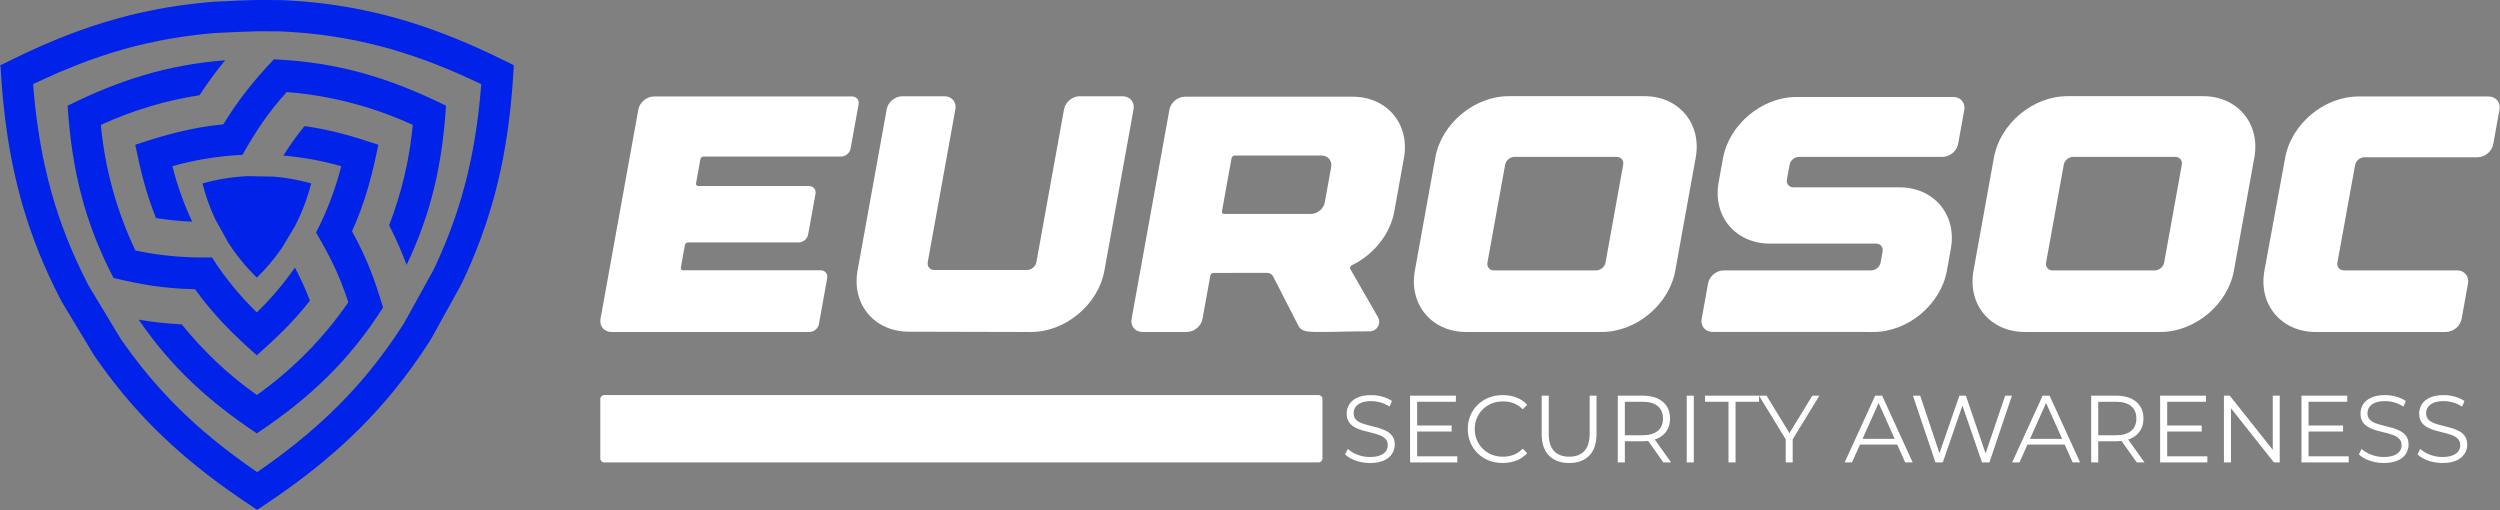 <svg width="5637" height="1150" viewBox="0 0 5637 1150" fill="none" xmlns="http://www.w3.org/2000/svg">
<rect x="0" y="0" width="5637" height="1150" fill="#808080" stroke="none"/>
<path d="M1158.2 157.23C1157.84 158.03 1157.54 158.83 1157.56 159.73C1157.57 160.05 1157.51 160.38 1157.52 160.71C1157.55 166.25 1157.06 171.77 1156.73 177.29C1156.46 181.73 1156.07 186.16 1155.73 190.6C1155.69 191.14 1155.64 191.68 1155.59 192.22C1155.17 197.41 1154.75 202.6 1154.34 207.79C1154.05 211.36 1153.79 214.93 1153.47 218.5C1153.17 221.85 1152.81 225.19 1152.47 228.54C1152.21 231.13 1151.94 233.72 1151.69 236.31C1151.39 239.33 1151.13 242.36 1150.81 245.38C1150.51 248.18 1150.14 250.98 1149.81 253.78C1149.57 255.83 1149.35 257.88 1149.1 259.92C1148.25 266.81 1147.41 273.7 1146.51 280.59C1145.6 287.58 1144.68 294.57 1143.64 301.55C1142.51 309.17 1141.22 316.76 1140.02 324.37C1138.39 334.77 1136.51 345.12 1134.53 355.45C1127.35 392.86 1118.49 429.87 1107.69 466.4C1090.6 524.25 1068.9 580.34 1043.12 634.87C1041.36 638.6 1039.48 642.26 1037.48 645.87C1016.42 683.95 995.37 722.02 974.33 760.11C972.65 763.15 970.88 766.14 969.01 769.06C944.22 807.76 917.46 845.03 888.4 880.65C865.46 908.76 841.22 935.7 815.68 961.48C777.27 1000.25 736.22 1036.04 693.08 1069.44C663.8 1092.1 633.68 1113.6 602.92 1134.2C596.25 1138.67 589.56 1143.12 582.88 1147.57C582.07 1148.11 581.25 1148.64 580.41 1149.14C580.02 1149.37 579.57 1149.34 579.17 1149.12C578.7 1148.86 578.23 1148.57 577.78 1148.27C555.72 1133.61 533.74 1118.85 512.21 1103.43C481.22 1081.24 451.03 1058.02 421.91 1033.41C398.35 1013.5 375.57 992.75 353.62 971.07C314.08 932.02 277.69 890.23 244.26 845.84C233.62 831.71 223.29 817.35 213.25 802.77C212.27 801.34 211.33 799.87 210.44 798.39C186.96 759.46 163.48 720.52 140.01 681.58C139.06 680 138.16 678.39 137.3 676.76C119.01 641.73 102.43 605.91 87.68 569.24C72.9 532.48 60.07 495.04 49.25 456.93C43.03 435.02 37.46 412.94 32.55 390.69C30.12 379.68 27.8 368.64 25.68 357.56C23.96 348.61 22.41 339.64 20.85 330.66C19.57 323.29 18.34 315.9 17.2 308.51C16.16 301.76 15.24 294.98 14.31 288.21C13.4 281.55 12.53 274.88 11.69 268.2C11 262.71 10.36 257.22 9.74 251.72C9.06 245.68 8.43 239.64 7.8 233.6C7.23 228.1 6.65 222.59 6.13 217.08C5.79 213.52 5.55 209.94 5.25 206.37C4.92 202.48 4.58 198.59 4.25 194.69C4.21 194.26 4.16 193.83 4.14 193.39C3.84 188.95 3.56 184.51 3.25 180.07C2.93 175.52 2.58 170.98 2.25 166.43C2.21 165.89 2.18 165.35 2.15 164.8C1.87 160.14 1.6 155.48 1.32 150.83C1.29 150.4 1.25 149.96 1.18 149.54C1.06 148.85 0.64 148.37 0 148.1C0 147.88 0 147.67 0 147.45C1.66 146.91 3.2 146.12 4.76 145.35C21.67 136.96 38.59 128.59 55.68 120.57C87.11 105.81 118.95 91.99 151.33 79.44C189.28 64.73 227.83 51.82 267.1 41.07C283.21 36.66 299.4 32.55 315.7 28.94C324.28 27.04 332.86 25.17 341.46 23.39C347.62 22.12 353.81 20.99 360 19.85C365.55 18.82 371.1 17.82 376.65 16.87C381.35 16.07 386.07 15.36 390.79 14.62C394.11 14.1 397.44 13.6 400.76 13.1C404.52 12.54 408.27 11.98 412.03 11.47C416.01 10.93 419.99 10.44 423.97 9.95C429.03 9.32 434.09 8.71 439.15 8.11C441.63 7.82 444.11 7.56 446.59 7.28C449.83 6.93 453.06 6.56 456.3 6.24C459.43 5.93 462.57 5.67 465.7 5.39C468.29 5.16 470.89 4.92 473.48 4.68C477.05 4.36 480.61 3.94 484.18 3.74C490.14 3.41 496.11 3.23 502.07 2.99C504.46 2.9 506.85 2.86 509.23 2.75C512.59 2.6 515.95 2.4 519.31 2.23C520.18 2.19 521.05 2.16 521.91 2.11C527.44 1.8 532.96 1.37 538.49 1.19C546.41 0.94 554.33 0.8 562.25 0.45C565.94 0.28 569.63 0.26 573.32 0.15C574.4 0.12 578.76 0.06 578.76 0.06L599.89 0C599.89 0 604.43 0.04 605.41 0.04C611.6 0.08 617.78 0.23 623.97 0.15C633.86 0.01 643.71 0.8 653.57 1.16C653.79 1.17 654 1.19 654.22 1.2C658.98 1.54 663.74 1.89 668.5 2.22C672.83 2.52 677.16 2.81 681.49 3.1C681.71 3.11 681.92 3.14 682.14 3.16C685.7 3.5 689.27 3.85 692.83 4.17C696.18 4.47 699.53 4.73 702.88 5.04C705.26 5.26 707.63 5.51 710 5.77C712.91 6.1 715.82 6.46 718.72 6.79C723.25 7.31 727.78 7.78 732.3 8.34C736.39 8.85 740.47 9.45 744.55 10.01C749.81 10.74 755.09 11.39 760.34 12.21C767.73 13.36 775.11 14.58 782.49 15.85C790.29 17.19 798.09 18.54 805.86 20.05C816.82 22.18 827.75 24.48 838.64 26.93C855.78 30.79 872.81 35.05 889.75 39.72C927.93 50.25 965.45 62.78 1002.42 76.99C1037.26 90.39 1071.48 105.22 1105.25 121.1C1122.33 129.13 1139.23 137.52 1156.15 145.88C1156.82 146.21 1157.53 146.49 1158.22 146.79C1158.2 150.28 1158.2 153.76 1158.2 157.23ZM1084.77 194.08C1084.75 194.08 1084.73 194.08 1084.72 194.08C1084.78 193 1084.85 191.91 1084.91 190.83C1084.95 190.12 1084.69 189.55 1084.05 189.21C1083.18 188.76 1082.3 188.34 1081.42 187.92C1067.79 181.46 1054.11 175.14 1040.31 169.04C1005.07 153.47 969.31 139.23 932.83 126.83C908.9 118.69 884.73 111.34 860.29 104.9C840.78 99.76 821.15 95.15 801.37 91.14C791.59 89.16 781.79 87.3 771.96 85.59C764.59 84.31 757.19 83.19 749.79 82.07C743.79 81.16 737.77 80.35 731.75 79.5C729.39 79.17 727.03 78.82 724.66 78.51C722.4 78.21 720.14 77.94 717.88 77.69C715.18 77.39 712.49 77.11 709.79 76.82C707.63 76.59 705.48 76.34 703.32 76.1C700.3 75.77 697.29 75.4 694.26 75.11C690.8 74.78 687.34 74.56 683.88 74.22C678.7 73.71 673.51 73.23 668.31 72.96C667.88 72.94 667.44 72.9 667.01 72.87C662.03 72.51 657.06 72.1 652.07 71.81C646.22 71.47 640.36 71.23 634.51 70.95C634.08 70.93 633.65 70.87 633.21 70.85C631.69 70.78 630.18 70.66 628.66 70.66C614.33 70.6 600 70.53 585.67 70.51C581.33 70.5 576.99 70.61 572.65 70.7C570.81 70.74 568.97 70.92 567.12 70.98C560.72 71.17 554.32 71.23 547.92 71.57C542.29 71.87 536.64 71.83 531 72.26C527 72.57 522.98 72.63 518.97 72.88C512.15 73.29 505.31 73.46 498.48 73.76C493.71 73.97 488.94 74.24 484.17 74.49C483.74 74.51 483.31 74.57 482.87 74.61C479.09 74.96 475.31 75.31 471.53 75.66C468.4 75.95 465.26 76.22 462.13 76.52C459.97 76.73 457.81 76.96 455.66 77.2C452.86 77.52 450.06 77.87 447.26 78.19C442.73 78.71 438.2 79.18 433.68 79.75C429.59 80.26 425.51 80.87 421.43 81.44C416.17 82.17 410.89 82.85 405.64 83.66C399.53 84.6 393.43 85.62 387.34 86.67C379.54 88.02 371.73 89.34 363.96 90.85C353 92.98 342.07 95.28 331.17 97.74C315.09 101.38 299.1 105.38 283.22 109.79C245.98 120.12 209.42 132.46 173.44 146.54C147.27 156.79 121.46 167.86 95.95 179.65C89.45 182.65 82.99 185.75 76.5 188.76C75.27 189.33 74.58 190.07 74.77 191.51C74.91 192.58 74.92 193.67 75.01 194.76C75.15 196.49 75.31 198.22 75.46 199.95C75.74 203.19 76 206.44 76.28 209.68C76.5 212.17 76.74 214.65 76.99 217.13C77.31 220.37 77.66 223.6 77.99 226.84C78.29 229.86 78.55 232.89 78.88 235.91C79.41 240.65 79.99 245.39 80.55 250.13C81.07 254.55 81.52 258.97 82.1 263.38C83.05 270.59 84.05 277.78 85.09 284.98C86.22 292.82 87.33 300.66 88.62 308.47C90.17 317.89 91.88 327.28 93.57 336.67C95.7 348.52 98.15 360.31 100.7 372.07C105.29 393.17 110.52 414.1 116.35 434.88C125.59 467.8 136.44 500.18 148.84 532.04C163.57 569.89 180.45 606.77 199.17 642.8C199.87 644.15 200.62 645.47 201.41 646.77C224.15 684.5 246.9 722.23 269.66 759.96C270.72 761.72 271.86 763.45 273.03 765.15C280.82 776.39 288.79 787.5 296.96 798.47C328.2 840.42 362.23 879.96 399.25 916.91C425.93 943.55 453.97 968.68 483.17 992.52C513.46 1017.25 544.85 1040.49 577.05 1062.67C577.68 1063.1 578.3 1063.53 578.95 1063.93C579.56 1064.31 580.19 1064.27 580.79 1063.88C581.43 1063.47 582.05 1063.03 582.68 1062.6C612.09 1042.32 640.83 1021.14 668.68 998.76C701.88 972.08 733.65 943.81 763.71 913.62C788.7 888.52 812.38 862.24 834.73 834.77C861.82 801.47 886.76 766.64 909.88 730.48C910.76 729.11 911.58 727.7 912.37 726.28C933.06 688.87 953.73 651.45 974.43 614.04C976.74 609.86 978.9 605.61 980.93 601.28C1004.49 551 1024.42 499.34 1040.11 446.06C1045.78 426.81 1050.91 407.42 1055.49 387.88C1057.92 377.53 1060.2 367.15 1062.34 356.74C1063.82 349.52 1065.17 342.26 1066.53 335.02C1067.55 329.58 1068.53 324.14 1069.47 318.69C1070.26 314.09 1070.99 309.49 1071.72 304.88C1072.46 300.17 1073.17 295.45 1073.87 290.72C1074.47 286.64 1075.06 282.56 1075.63 278.48C1076.15 274.72 1076.63 270.95 1077.12 267.19C1077.68 262.89 1078.27 258.59 1078.78 254.28C1079.33 249.65 1079.81 245.01 1080.31 240.37C1080.56 238.11 1080.81 235.84 1081.06 233.58C1081.39 230.56 1081.74 227.54 1082.03 224.52C1082.35 221.28 1082.61 218.04 1082.9 214.79C1083.14 212.09 1083.4 209.39 1083.64 206.69C1084.02 202.51 1084.39 198.3 1084.77 194.08Z" fill="#0022E9"/>
<path d="M698.797 677.98C661.867 725.22 623.437 761.81 579.047 801.11C525.857 753.99 481.807 710.62 439.847 652.12C371.097 650.65 320.787 642.2 256.007 626.76C189.837 500.11 161.647 379.9 152.477 238.35C269.207 180.64 376.867 146.13 507.617 135.89C486.917 161.06 467.707 187.34 449.957 214.68C373.797 226.47 298.867 248.8 227.397 281.64C236.667 380.93 263.407 476.65 305.337 564.86C356.647 575.7 406.547 580.62 458.377 580.58L477.937 580.51C506.737 625.47 540.637 667.11 579.047 704.5C611.007 673.5 639.767 639.57 665.037 603.34C677.817 627.5 689.096 652.43 698.797 677.98ZM686.657 284.27C746.027 292.62 796.937 307.61 853.147 326.39C838.937 396.02 823.427 455.86 793.737 521.44C826.857 581.74 844.637 629.51 863.697 693.33C787.087 813.93 697.057 898.49 579.057 977.19C470.727 904.94 387.017 828.97 312.767 720.86C326.727 723.17 340.737 725.16 354.777 726.79C373.087 728.92 391.427 730.45 409.817 731.41C458.127 791.48 514.927 845.19 579.107 890.67C660.457 832.99 729.937 761.99 785.407 681.56C764.857 618.58 744.067 578.17 712.637 524.26C737.177 476.83 756.297 426.66 769.457 374.68C726.627 362.52 682.887 354.57 638.877 350.8C653.417 327.65 669.337 305.43 686.657 284.27ZM351.797 491.65C329.337 436.06 316.867 384.48 305.017 326.39C372.447 303.88 432.007 287.41 503.647 280.32C536.927 225.44 573.647 180.21 617.527 133.8C760.317 139.81 878.497 175.5 1005.68 238.35C997.287 368.3 973.317 478.79 916.837 597.14C911.847 583.89 906.547 570.76 900.977 557.78C893.657 540.88 885.817 524.23 877.457 507.82C905.287 435.96 923.417 359.91 930.727 281.6C840.097 239.99 743.847 215.27 646.497 207.49C602.187 256.77 577.637 294.98 546.637 349.14C493.297 351.61 440.277 360.14 388.687 374.72C399.557 417.89 414.557 459.77 433.297 499.76C405.987 498.74 378.777 496.04 351.797 491.65Z" fill="#0022E9"/>
<path d="M701.627 413.61C698.717 425.11 695.347 436.47 691.547 447.68C691.197 448.7 690.857 449.71 690.497 450.73C690.317 451.24 690.147 451.75 689.967 452.25C689.607 453.26 689.247 454.28 688.887 455.29C688.527 456.3 688.157 457.31 687.787 458.32C681.297 475.97 673.697 493.2 665.057 509.89L635.267 559.69L634.437 560.79C618.167 584.11 599.657 605.95 579.087 625.9C554.357 601.83 532.547 575.03 514.007 546.09L485.257 494.12C473.197 468.38 463.537 441.43 456.547 413.64C489.757 404.25 523.887 398.76 558.217 397.17L617.577 398.24C645.907 400.67 674.057 405.79 701.627 413.61Z" fill="#0022E9"/>
<path d="M3088.71 1043.96C3077.53 1043.96 3066.81 1042.13 3056.56 1038.48C3046.31 1034.82 3038.39 1030.13 3032.8 1024.4L3039.04 1012.14C3044.34 1017.3 3051.48 1021.64 3060.44 1025.15C3069.4 1028.66 3078.83 1030.42 3088.72 1030.42C3098.18 1030.42 3105.89 1029.24 3111.84 1026.87C3117.79 1024.5 3122.16 1021.32 3124.96 1017.3C3127.76 1013.29 3129.15 1008.84 3129.15 1003.97C3129.15 998.09 3127.46 993.36 3124.1 989.78C3120.73 986.2 3116.32 983.37 3110.88 981.29C3105.43 979.21 3099.41 977.38 3092.82 975.81C3086.22 974.23 3079.63 972.55 3073.04 970.76C3066.44 968.97 3060.39 966.57 3054.87 963.55C3049.35 960.54 3044.9 956.56 3041.54 951.62C3038.17 946.67 3036.49 940.19 3036.49 932.16C3036.49 924.71 3038.46 917.86 3042.4 911.62C3046.34 905.38 3052.4 900.37 3060.57 896.57C3068.74 892.77 3079.2 890.87 3091.96 890.87C3100.42 890.87 3108.8 892.05 3117.12 894.42C3125.43 896.79 3132.6 900.05 3138.62 904.2L3133.24 916.89C3126.79 912.59 3119.94 909.44 3112.7 907.43C3105.46 905.42 3098.47 904.42 3091.73 904.42C3082.7 904.42 3075.24 905.64 3069.37 908.08C3063.49 910.52 3059.16 913.78 3056.36 917.86C3053.56 921.95 3052.17 926.57 3052.17 931.73C3052.17 937.61 3053.85 942.34 3057.22 945.92C3060.59 949.51 3065.03 952.3 3070.55 954.31C3076.07 956.32 3082.12 958.11 3088.72 959.69C3095.31 961.27 3101.87 962.99 3108.4 964.85C3114.92 966.72 3120.94 969.12 3126.46 972.06C3131.98 975 3136.42 978.91 3139.79 983.78C3143.16 988.65 3144.84 995.03 3144.84 1002.92C3144.84 1010.23 3142.83 1017 3138.82 1023.24C3134.8 1029.48 3128.68 1034.5 3120.43 1038.29C3112.18 1042.06 3101.61 1043.96 3088.71 1043.96Z" fill="white"/>
<path d="M3195.36 1028.9H3285.89V1042.66H3179.45V892.14H3282.67V905.9H3195.37V1028.9H3195.36ZM3193.64 959.45H3273.2V973H3193.64V959.45Z" fill="white"/>
<path d="M3388.24 1043.96C3376.91 1043.96 3366.45 1042.06 3356.85 1038.26C3347.24 1034.46 3338.93 1029.12 3331.91 1022.24C3324.89 1015.36 3319.4 1007.26 3315.46 997.94C3311.52 988.62 3309.55 978.45 3309.55 967.4C3309.55 956.36 3311.52 946.19 3315.46 936.87C3319.4 927.55 3324.92 919.45 3332.02 912.57C3339.12 905.69 3347.47 900.35 3357.07 896.55C3366.67 892.75 3377.14 890.85 3388.46 890.85C3399.35 890.85 3409.6 892.68 3419.21 896.33C3428.81 899.99 3436.91 905.47 3443.51 912.78L3433.4 922.89C3427.23 916.58 3420.42 912.03 3412.97 909.24C3405.51 906.44 3397.49 905.05 3388.89 905.05C3379.86 905.05 3371.47 906.59 3363.73 909.67C3355.99 912.76 3349.25 917.13 3343.52 922.79C3337.78 928.46 3333.3 935.05 3330.08 942.57C3326.85 950.1 3325.24 958.37 3325.24 967.41C3325.24 976.44 3326.85 984.72 3330.08 992.25C3333.31 999.78 3337.78 1006.37 3343.52 1012.03C3349.25 1017.69 3355.99 1022.07 3363.73 1025.15C3371.47 1028.23 3379.86 1029.77 3388.89 1029.77C3397.49 1029.77 3405.52 1028.34 3412.97 1025.47C3420.42 1022.6 3427.23 1018.02 3433.4 1011.71L3443.51 1021.82C3436.91 1029.13 3428.81 1034.65 3419.21 1038.38C3409.59 1042.1 3399.27 1043.96 3388.24 1043.96Z" fill="white"/>
<path d="M3538.12 1043.96C3518.91 1043.96 3503.79 1038.44 3492.75 1027.4C3481.71 1016.36 3476.19 1000.02 3476.19 978.37V892.14H3492.1V977.72C3492.1 995.5 3496.11 1008.61 3504.14 1017.07C3512.17 1025.53 3523.49 1029.76 3538.11 1029.76C3552.87 1029.76 3564.27 1025.53 3572.3 1017.07C3580.33 1008.61 3584.34 995.5 3584.34 977.72V892.14H3599.82V978.37C3599.82 1000.02 3594.34 1016.36 3583.37 1027.4C3572.42 1038.44 3557.33 1043.96 3538.12 1043.96Z" fill="white"/>
<path d="M3647.79 1042.67V892.15H3704.13C3716.89 892.15 3727.85 894.19 3737.03 898.28C3746.2 902.37 3753.26 908.25 3758.21 915.91C3763.16 923.58 3765.63 932.86 3765.63 943.76C3765.63 954.37 3763.16 963.51 3758.21 971.18C3753.26 978.85 3746.2 984.73 3737.03 988.81C3727.85 992.9 3716.89 994.94 3704.13 994.94H3656.61L3663.71 987.63V1042.68H3647.79V1042.67ZM3663.7 988.91L3656.6 981.38H3703.69C3718.74 981.38 3730.17 978.08 3737.99 971.49C3745.8 964.9 3749.71 955.65 3749.71 943.75C3749.71 931.71 3745.8 922.39 3737.99 915.8C3730.17 909.21 3718.74 905.91 3703.69 905.91H3656.6L3663.7 898.38V988.91ZM3750.58 1042.67L3711.87 988.05H3729.07L3767.99 1042.67H3750.58Z" fill="white"/>
<path d="M3803.26 1042.67V892.15H3819.17V1042.67H3803.26Z" fill="white"/>
<path d="M3897.44 1042.67V905.9H3844.54V892.14H3966.25V905.9H3913.35V1042.66H3897.44V1042.67Z" fill="white"/>
<path d="M4026.46 1042.67V986.76L4030.12 996.65L3966.25 892.14H3983.24L4039.36 983.96H4030.33L4086.45 892.14H4102.36L4038.49 996.65L4042.15 986.76V1042.67H4026.46Z" fill="white"/>
<path d="M4159.34 1042.67L4228.15 892.15H4243.85L4312.66 1042.67H4295.89L4232.67 901.39H4239.12L4175.9 1042.67H4159.34ZM4186.43 1002.46L4191.16 989.56H4278.68L4283.41 1002.46H4186.43Z" fill="white"/>
<path d="M4364.05 1042.67L4313.3 892.15H4329.64L4377.16 1033.86H4368.99L4418.02 892.15H4432.64L4481.02 1033.86H4473.28L4521.23 892.15H4536.5L4485.75 1042.67H4468.98L4422.75 908.27H4427.05L4380.6 1042.67H4364.05Z" fill="white"/>
<path d="M4536.95 1042.67L4605.76 892.15H4621.46L4690.27 1042.67H4673.5L4610.28 901.39H4616.73L4553.51 1042.67H4536.95ZM4564.04 1002.46L4568.77 989.56H4656.29L4661.02 1002.46H4564.04Z" fill="white"/>
<path d="M4715.2 1042.67V892.15H4771.54C4784.3 892.15 4795.26 894.19 4804.44 898.28C4813.61 902.37 4820.67 908.25 4825.62 915.91C4830.57 923.58 4833.04 932.86 4833.04 943.76C4833.04 954.37 4830.57 963.51 4825.62 971.18C4820.67 978.85 4813.61 984.73 4804.44 988.81C4795.26 992.9 4784.3 994.94 4771.54 994.94H4724.02L4731.12 987.63V1042.68H4715.2V1042.67ZM4731.11 988.91L4724.01 981.38H4771.1C4786.15 981.38 4797.58 978.08 4805.4 971.49C4813.21 964.9 4817.12 955.65 4817.12 943.75C4817.12 931.71 4813.21 922.39 4805.4 915.8C4797.58 909.21 4786.15 905.91 4771.1 905.91H4724.01L4731.11 898.38V988.91ZM4817.99 1042.67L4779.28 988.05H4796.48L4835.4 1042.67H4817.99Z" fill="white"/>
<path d="M4886.59 1028.9H4977.12V1042.66H4870.68V892.14H4973.9V905.9H4886.6V1028.9H4886.59ZM4884.87 959.45H4964.43V973H4884.87V959.45Z" fill="white"/>
<path d="M5014.54 1042.67V892.15H5027.66L5131.52 1022.89H5124.64V892.15H5140.34V1042.67H5127.22L5023.57 911.93H5030.45V1042.67H5014.54Z" fill="white"/>
<path d="M5205.27 1028.9H5295.8V1042.66H5189.36V892.14H5292.58V905.9H5205.28V1028.9H5205.27ZM5203.55 959.45H5283.11V973H5203.55V959.45Z" fill="white"/>
<path d="M5374.71 1043.96C5363.53 1043.96 5352.81 1042.13 5342.56 1038.48C5332.31 1034.82 5324.39 1030.13 5318.8 1024.4L5325.04 1012.14C5330.34 1017.3 5337.48 1021.64 5346.44 1025.15C5355.4 1028.66 5364.83 1030.42 5374.72 1030.42C5384.18 1030.42 5391.89 1029.24 5397.84 1026.87C5403.79 1024.5 5408.16 1021.32 5410.96 1017.3C5413.76 1013.29 5415.15 1008.84 5415.15 1003.97C5415.15 998.09 5413.46 993.36 5410.1 989.78C5406.73 986.2 5402.32 983.37 5396.88 981.29C5391.43 979.21 5385.41 977.38 5378.82 975.81C5372.22 974.23 5365.63 972.55 5359.04 970.76C5352.44 968.97 5346.39 966.57 5340.87 963.55C5335.35 960.54 5330.9 956.56 5327.54 951.62C5324.17 946.67 5322.49 940.19 5322.49 932.16C5322.49 924.71 5324.46 917.86 5328.4 911.62C5332.34 905.38 5338.4 900.37 5346.57 896.57C5354.74 892.77 5365.2 890.87 5377.96 890.87C5386.42 890.87 5394.8 892.05 5403.12 894.42C5411.43 896.79 5418.6 900.05 5424.62 904.2L5419.24 916.89C5412.79 912.59 5405.94 909.44 5398.7 907.43C5391.46 905.42 5384.47 904.42 5377.73 904.42C5368.7 904.42 5361.24 905.64 5355.37 908.08C5349.49 910.52 5345.16 913.78 5342.36 917.86C5339.56 921.95 5338.17 926.57 5338.17 931.73C5338.17 937.61 5339.85 942.34 5343.22 945.92C5346.59 949.51 5351.03 952.3 5356.55 954.31C5362.07 956.32 5368.12 958.11 5374.72 959.69C5381.31 961.27 5387.87 962.99 5394.4 964.85C5400.92 966.72 5406.94 969.12 5412.46 972.06C5417.98 975 5422.42 978.91 5425.79 983.78C5429.16 988.65 5430.84 995.03 5430.84 1002.92C5430.84 1010.23 5428.83 1017 5424.82 1023.24C5420.8 1029.48 5414.68 1034.5 5406.43 1038.29C5398.18 1042.06 5387.61 1043.96 5374.71 1043.96Z" fill="white"/>
<path d="M5506.96 1043.96C5495.78 1043.96 5485.06 1042.13 5474.81 1038.48C5464.56 1034.82 5456.64 1030.13 5451.05 1024.4L5457.29 1012.14C5462.59 1017.3 5469.73 1021.64 5478.69 1025.15C5487.65 1028.66 5497.08 1030.42 5506.97 1030.42C5516.43 1030.42 5524.14 1029.24 5530.09 1026.87C5536.04 1024.5 5540.41 1021.32 5543.21 1017.3C5546.01 1013.29 5547.4 1008.84 5547.4 1003.97C5547.4 998.09 5545.71 993.36 5542.35 989.78C5538.98 986.2 5534.57 983.37 5529.13 981.29C5523.68 979.21 5517.66 977.38 5511.07 975.81C5504.47 974.23 5497.88 972.55 5491.29 970.76C5484.69 968.97 5478.64 966.57 5473.12 963.55C5467.6 960.54 5463.15 956.56 5459.79 951.62C5456.42 946.67 5454.74 940.19 5454.74 932.16C5454.74 924.71 5456.71 917.86 5460.65 911.62C5464.59 905.38 5470.65 900.37 5478.82 896.57C5486.99 892.77 5497.45 890.87 5510.21 890.87C5518.67 890.87 5527.05 892.05 5535.37 894.42C5543.68 896.79 5550.85 900.05 5556.87 904.2L5551.49 916.89C5545.04 912.59 5538.19 909.44 5530.95 907.43C5523.71 905.42 5516.72 904.42 5509.98 904.42C5500.95 904.42 5493.49 905.64 5487.62 908.08C5481.74 910.52 5477.4 913.78 5474.61 917.86C5471.81 921.95 5470.42 926.57 5470.42 931.73C5470.42 937.61 5472.1 942.34 5475.47 945.92C5478.84 949.51 5483.28 952.3 5488.8 954.31C5494.32 956.32 5500.37 958.11 5506.97 959.69C5513.56 961.27 5520.12 962.99 5526.65 964.85C5533.17 966.72 5539.19 969.12 5544.71 972.06C5550.23 975 5554.67 978.91 5558.04 983.78C5561.41 988.65 5563.09 995.03 5563.09 1002.92C5563.09 1010.23 5561.08 1017 5557.07 1023.24C5553.05 1029.48 5546.93 1034.5 5538.68 1038.29C5530.43 1042.06 5519.86 1043.96 5506.96 1043.96Z" fill="white"/>
<path d="M1362.36 1042.67H2973.07C2977.94 1042.67 2981.88 1038.72 2981.88 1033.86V899.67C2981.88 894.8 2977.93 890.86 2973.07 890.86H1362.36C1357.49 890.86 1353.55 894.81 1353.55 899.67V1033.86C1353.55 1038.72 1357.5 1042.67 1362.36 1042.67Z" fill="white"/>
<path d="M1378.77 748.52C1362.17 748.53 1351.12 735.3 1354.01 719.04L1439.31 247.02C1442.26 230.76 1458.1 217.52 1474.64 217.52H1921.18C1931.1 217.52 1937.72 225.48 1935.96 235.18L1917.86 335.18C1916.11 344.97 1906.6 352.92 1896.68 352.92H1586.31C1583.01 352.92 1579.84 355.59 1579.27 358.84L1569.42 413.52C1568.85 416.76 1571.05 419.44 1574.35 419.44H1823.98C1833.9 419.44 1840.52 427.32 1838.76 437.1L1822.14 528.93C1820.39 538.64 1810.88 546.6 1800.96 546.6H1551.33C1548.02 546.6 1544.85 549.27 1544.29 552.52L1535.07 603.54C1534.5 606.78 1536.68 609.46 1540 609.46H1850.36C1860.28 609.46 1866.9 617.34 1865.14 627.12L1846.49 730.86C1844.73 740.56 1835.23 748.52 1825.3 748.52H1378.77Z" fill="white"/>
<path d="M2531.26 217.01C2547.79 217.01 2558.84 230.17 2555.96 246.35L2490.16 610.41C2476.37 686.85 2402.04 748.78 2324.35 748.56L2309.22 748.48C2309.07 748.48 2308.94 748.56 2308.79 748.56L2048.89 747.92C1971.47 747.72 1919.89 685.91 1933.68 609.78L1999.34 246.42C2002.29 230.16 2018.07 217.01 2034.61 217.01H2129.61C2146.15 217.01 2157.14 230.17 2154.17 246.42L2091.88 591.13C2090.12 600.91 2096.73 608.79 2106.66 608.79H2315.69C2325.61 608.79 2335.12 600.9 2336.87 591.13L2399.16 246.42C2402.11 230.16 2417.88 217.01 2434.43 217.01H2531.26Z" fill="white"/>
<path d="M2576.16 748.53C2559.62 748.53 2548.57 735.37 2551.53 719.11L2636.76 247.45C2639.71 231.2 2655.49 218.04 2672.02 218.04H3049.95C3127.64 218.04 3179.44 279.97 3165.58 356.4L3143.83 476.96C3134.33 529.38 3096.26 574.71 3048.19 598.07C3044.74 599.77 3042.97 603.64 3044.6 606.52L3106.89 714.94C3115.12 729.58 3104.85 747.1 3088.1 747.1C3036.03 747.1 3003.72 748.73 2982.46 748.44C2946.15 749.01 2934.11 747.45 2927.5 734.29L2870.49 623.05C2868.02 618.2 2863.02 615.24 2857.04 615.24L2736.07 615.38C2732.77 615.38 2729.6 618.06 2729.03 621.3L2711.37 719.12C2708.42 735.38 2692.65 748.53 2676.1 748.53H2576.17H2576.16ZM2755.27 476.52C2754.71 479.82 2756.89 482.44 2760.19 482.44H2955.76C2970.48 482.44 2984.48 470.68 2987.16 456.25L3001.51 376.94C3004.12 362.44 2994.34 350.69 2979.56 350.69H2783.98C2780.68 350.69 2777.51 353.37 2776.94 356.6L2755.27 476.52Z" fill="white"/>
<path d="M3823.52 355.12L3777.42 610.24C3763.63 686.61 3689.44 748.53 3611.75 748.53H3305.96C3228.25 748.53 3176.46 686.59 3190.25 610.24L3236.35 355.12C3250.14 278.76 3324.33 216.83 3402.02 216.83H3707.81C3785.51 216.83 3837.32 278.76 3823.52 355.12ZM3659.96 371.38C3661.72 361.6 3655.1 353.71 3645.17 353.71H3414.96C3405.04 353.71 3395.54 361.6 3393.78 371.38L3353.88 592.09C3352.12 601.88 3358.74 609.75 3368.66 609.75H3598.94C3608.85 609.75 3618.36 601.87 3620.13 592.09L3659.96 371.38Z" fill="white"/>
<path d="M3861.54 748.46C3845 748.46 3833.95 735.3 3836.91 719.05L3851.34 639.1C3854.29 622.84 3870.06 609.69 3886.61 609.69H4219.21C4229.13 609.69 4238.63 601.81 4240.4 592.02L4244.89 566.97C4246.65 557.18 4240.04 549.31 4230.11 549.31H3990.9C3913.19 549.31 3861.4 487.44 3875.19 411.02L3884.98 356.97C3898.77 280.6 3972.96 218.68 4050.65 218.68H4404.36C4420.9 218.68 4431.96 231.84 4429 248.18L4415.21 324.33C4412.26 340.59 4396.49 353.75 4379.94 353.75H4056.35C4046.43 353.75 4036.93 361.63 4035.17 371.41L4029.12 404.77C4027.36 414.55 4033.98 422.43 4043.91 422.43H4283.12C4360.81 422.43 4412.62 484.36 4398.83 560.72L4389.89 610.26C4376.1 686.63 4301.91 748.55 4224.22 748.55H4208.74V748.47H3861.54V748.46Z" fill="white"/>
<path d="M5083.13 355.12L5037.03 610.24C5023.24 686.61 4949.05 748.53 4871.36 748.53H4565.57C4487.86 748.53 4436.07 686.59 4449.86 610.24L4495.96 355.12C4509.75 278.76 4583.94 216.83 4661.63 216.83H4967.42C5045.12 216.83 5096.93 278.76 5083.13 355.12ZM4919.57 371.38C4921.33 361.6 4914.71 353.71 4904.78 353.71H4674.57C4664.65 353.71 4655.15 361.6 4653.39 371.38L4613.49 592.09C4611.73 601.88 4618.35 609.75 4628.27 609.75H4858.55C4868.47 609.75 4877.97 601.87 4879.74 592.09L4919.57 371.38Z" fill="white"/>
<path d="M5105.84 610.03L5152.72 355.34C5166.65 279.18 5240.68 217.54 5318.17 217.54H5611.22C5627.76 217.54 5638.81 230.7 5635.86 246.95L5621.71 325.14C5618.75 341.39 5602.99 354.56 5586.45 354.56H5331.4C5321.54 354.56 5312.05 362.51 5310.28 372.22L5270.38 592.01C5268.62 601.8 5275.23 609.67 5285.15 609.67H5540.2C5556.74 609.67 5567.79 622.83 5564.84 639.1L5550.41 719.11C5547.46 735.37 5531.69 748.53 5515.16 748.53H5221.4C5143.64 748.53 5091.91 686.47 5105.84 610.03Z" fill="white"/>
</svg>
